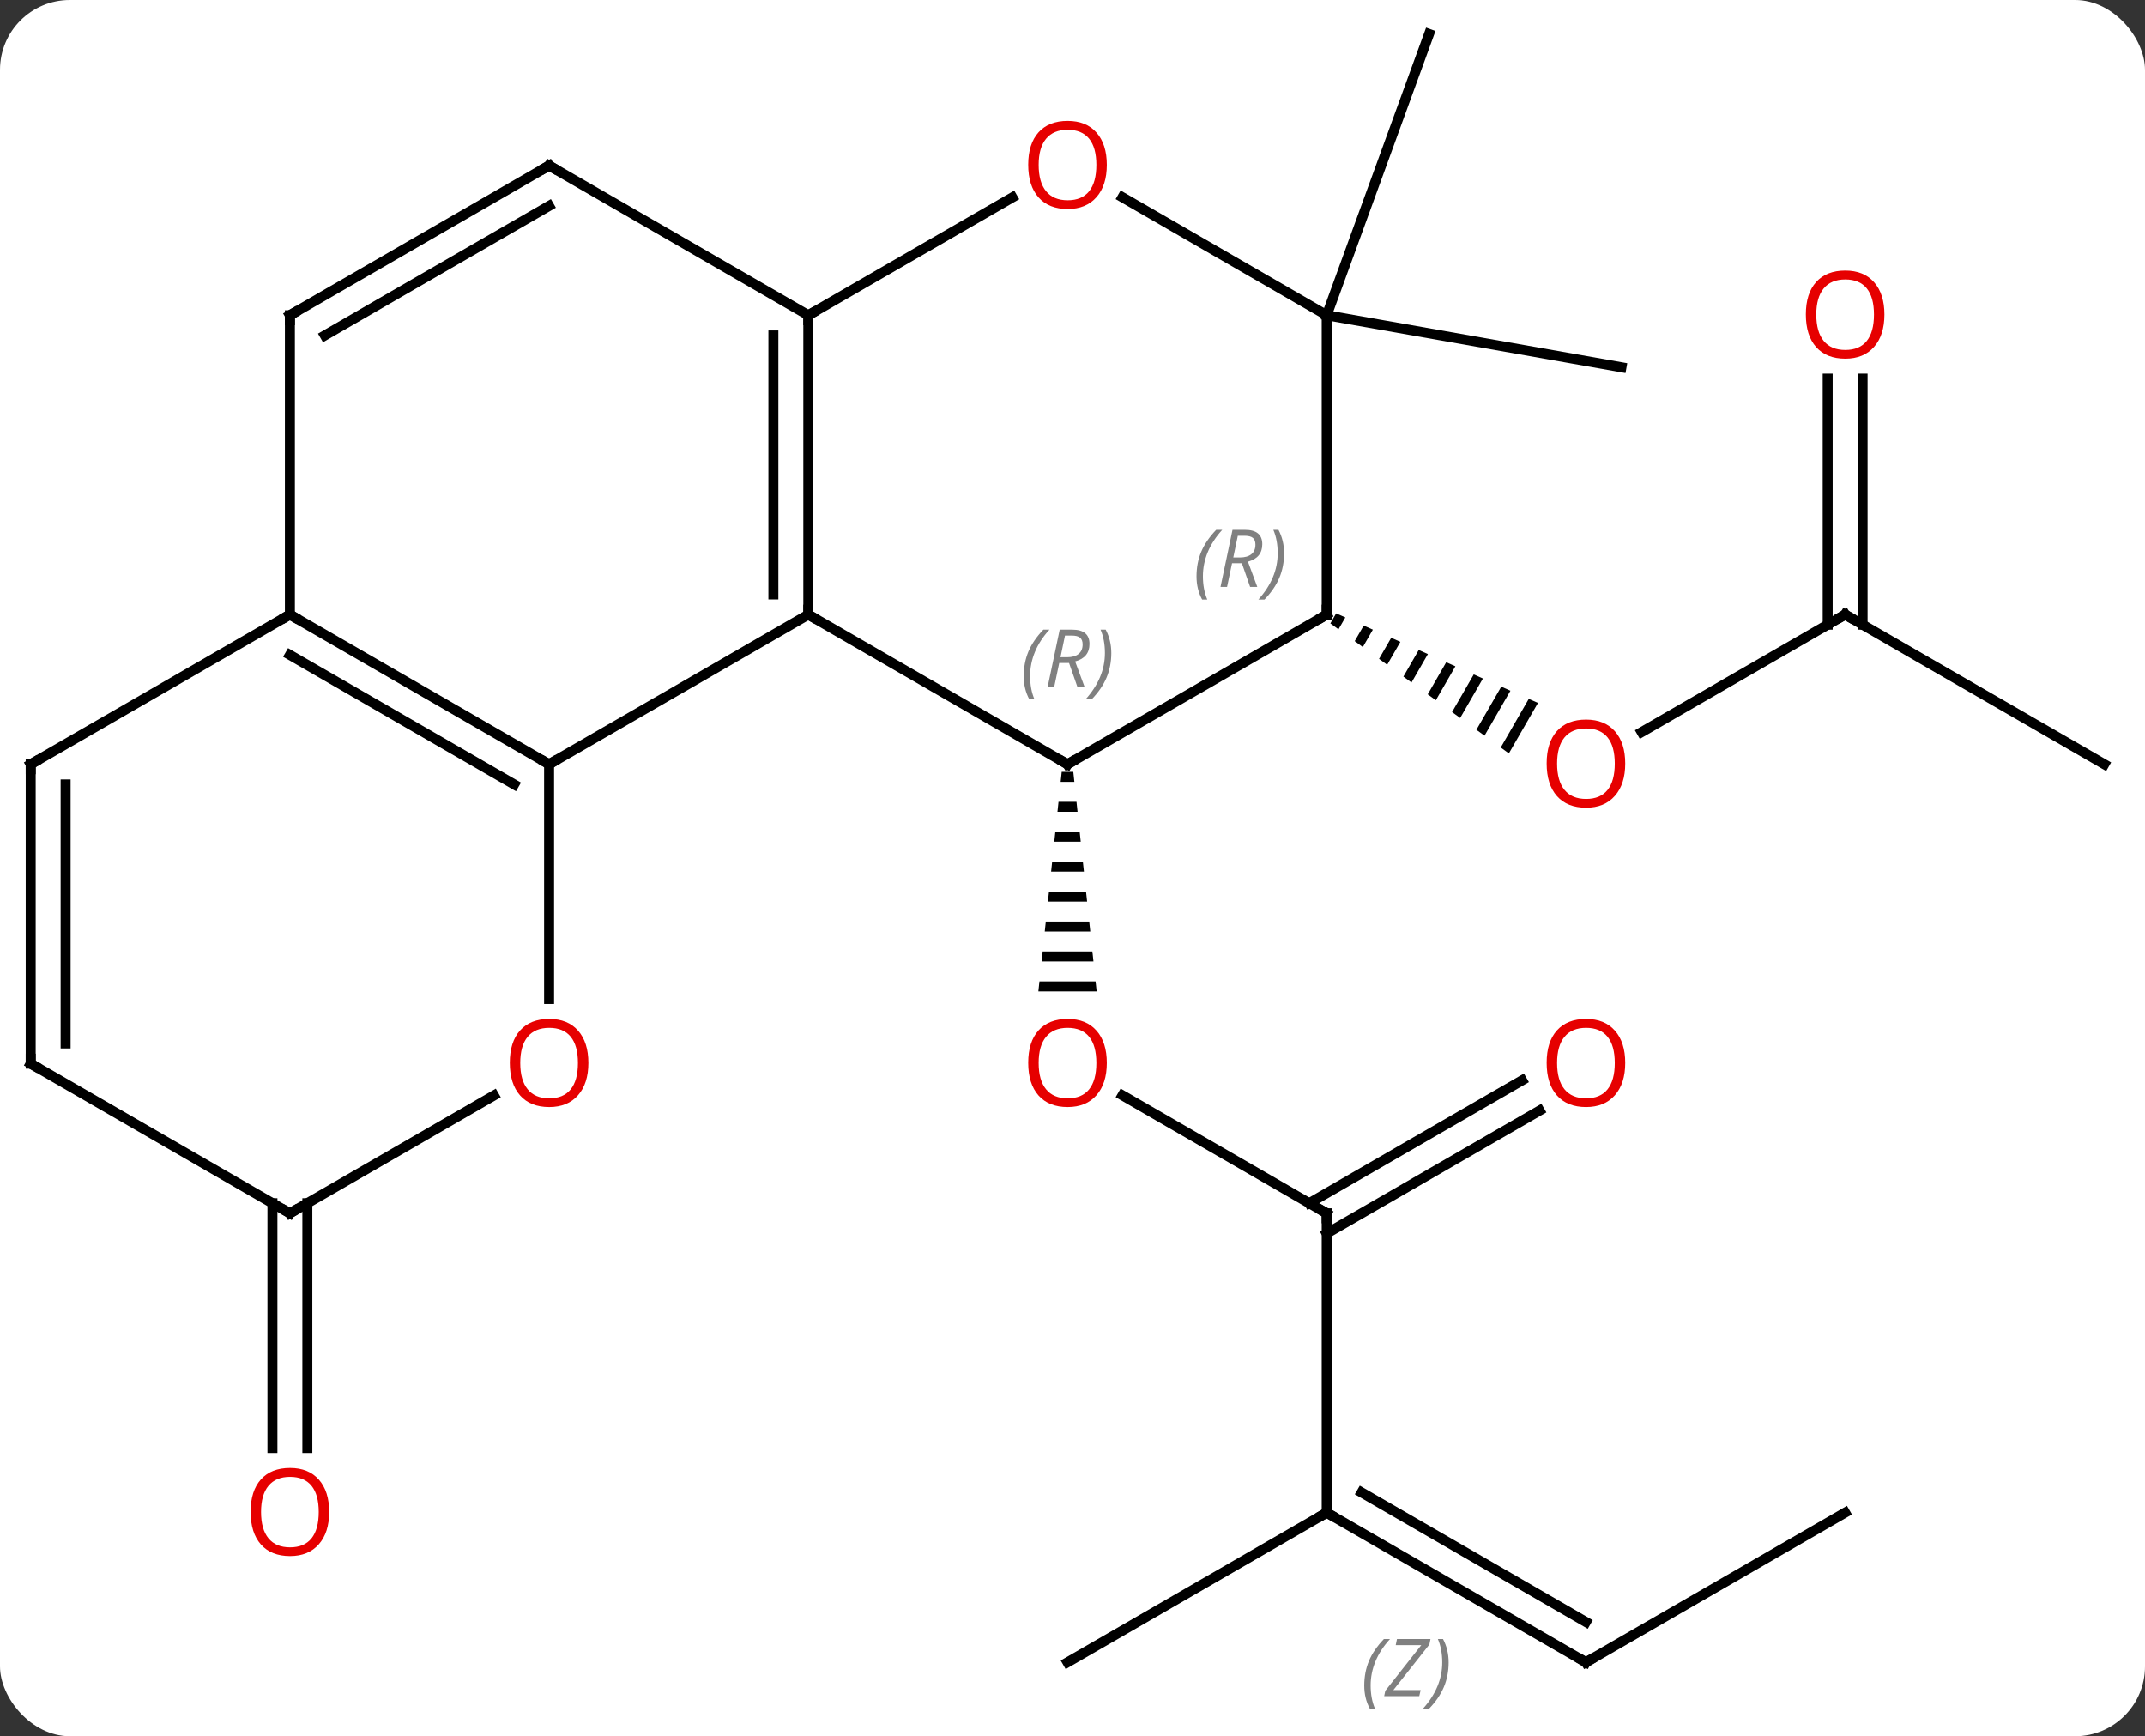 <svg width="215" viewBox="0 0 215 174" style="fill-opacity:1; color-rendering:auto; color-interpolation:auto; text-rendering:auto; stroke:black; stroke-linecap:square; stroke-miterlimit:10; shape-rendering:auto; stroke-opacity:1; fill:black; stroke-dasharray:none; font-weight:normal; stroke-width:1; font-family:'Open Sans'; font-style:normal; stroke-linejoin:miter; font-size:12; stroke-dashoffset:0; image-rendering:auto;" height="174" class="cas-substance-image" xmlns:xlink="http://www.w3.org/1999/xlink" xmlns="http://www.w3.org/2000/svg"><rect x="0" y="0" width="215" height="174" fill="#333333" stroke="none"/><svg class="cas-substance-single-component"><rect y="0" x="0" width="215" stroke="none" ry="7" rx="7" height="174" fill="white" class="cas-substance-group"/><svg y="0" x="0" width="215" viewBox="0 0 215 174" style="fill:black;" height="174" class="cas-substance-single-component-image"><svg><g><g transform="translate(107,85)" style="text-rendering:geometricPrecision; color-rendering:optimizeQuality; color-interpolation:linearRGB; stroke-linecap:butt; image-rendering:optimizeQuality;"><line y2="36.594" y1="24.773" x2="25.98" x1="5.505" style="fill:none;"/><path style="stroke:none;" d="M-0.581 -7.644 L-0.687 -6.644 L0.687 -6.644 L0.581 -7.644 ZM-0.9 -4.644 L-1.006 -3.644 L1.006 -3.644 L0.9 -4.644 ZM-1.219 -1.644 L-1.325 -0.644 L1.325 -0.644 L1.219 -1.644 ZM-1.537 1.356 L-1.644 2.356 L1.644 2.356 L1.537 1.356 ZM-1.856 4.356 L-1.963 5.356 L1.963 5.356 L1.856 4.356 ZM-2.175 7.356 L-2.281 8.356 L2.281 8.356 L2.175 7.356 ZM-2.494 10.356 L-2.6 11.356 L2.6 11.356 L2.494 10.356 ZM-2.813 13.356 L-2.919 14.356 L2.919 14.356 L2.813 13.356 Z"/><line y2="66.594" y1="36.594" x2="25.98" x1="25.98" style="fill:none;"/><line y2="26.298" y1="38.615" x2="47.315" x1="25.98" style="fill:none;"/><line y2="23.267" y1="35.584" x2="45.565" x1="24.23" style="fill:none;"/><line y2="81.594" y1="66.594" x2="51.963" x1="25.98" style="fill:none;"/><line y2="77.553" y1="64.573" x2="51.963" x1="29.48" style="fill:none;"/></g><g transform="translate(107,85)" style="stroke-linecap:butt; font-size:8.4px; fill:gray; text-rendering:geometricPrecision; image-rendering:optimizeQuality; color-rendering:optimizeQuality; font-family:'Open Sans'; font-style:italic; stroke:gray; color-interpolation:linearRGB;"><path style="stroke:none;" d="M29.743 83.918 Q29.743 82.59 30.211 81.465 Q30.68 80.34 31.711 79.262 L32.321 79.262 Q31.352 80.325 30.868 81.497 Q30.383 82.668 30.383 83.903 Q30.383 85.231 30.821 86.247 L30.305 86.247 Q29.743 85.215 29.743 83.918 ZM35.256 84.981 L31.74 84.981 L31.85 84.45 L35.459 79.872 L32.897 79.872 L33.022 79.262 L36.381 79.262 L36.272 79.809 L32.662 84.372 L35.397 84.372 L35.256 84.981 ZM38.201 81.606 Q38.201 82.934 37.724 84.067 Q37.248 85.2 36.232 86.247 L35.623 86.247 Q37.56 84.09 37.56 81.606 Q37.56 80.278 37.123 79.262 L37.639 79.262 Q38.201 80.325 38.201 81.606 Z"/><line y2="81.594" y1="66.594" x2="0" x1="25.98" style="fill:none; stroke:black;"/><line y2="66.594" y1="81.594" x2="77.943" x1="51.963" style="fill:none; stroke:black;"/><line y2="-23.406" y1="-11.632" x2="77.943" x1="57.55" style="fill:none; stroke:black;"/><path style="fill:black; stroke:none;" d="M26.928 -23.529 L26.348 -22.523 L26.348 -22.523 L27.161 -21.931 L27.161 -21.931 L27.848 -23.121 L27.848 -23.121 L26.928 -23.529 ZM29.686 -22.305 L28.787 -20.746 L28.787 -20.746 L29.601 -20.154 L30.606 -21.897 L30.606 -21.897 L29.686 -22.305 ZM32.444 -21.081 L31.227 -18.97 L31.227 -18.97 L32.04 -18.378 L33.364 -20.673 L33.364 -20.673 L32.444 -21.081 ZM35.203 -19.857 L33.666 -17.193 L34.48 -16.601 L34.48 -16.601 L36.122 -19.449 L35.203 -19.857 ZM37.961 -18.633 L36.106 -15.416 L36.919 -14.824 L36.919 -14.824 L38.88 -18.225 L37.961 -18.633 ZM40.719 -17.409 L38.545 -13.64 L38.545 -13.64 L39.358 -13.047 L41.638 -17.001 L41.638 -17.001 L40.719 -17.409 ZM43.477 -16.185 L40.985 -11.863 L40.985 -11.863 L41.798 -11.271 L44.397 -15.777 L43.477 -16.185 ZM46.235 -14.961 L43.424 -10.086 L44.237 -9.494 L44.237 -9.494 L47.155 -14.553 L47.155 -14.553 L46.235 -14.961 Z"/><line y2="-8.406" y1="-23.406" x2="103.923" x1="77.943" style="fill:none; stroke:black;"/><line y2="-47.054" y1="-22.396" x2="79.693" x1="79.693" style="fill:none; stroke:black;"/><line y2="-47.054" y1="-22.396" x2="76.193" x1="76.193" style="fill:none; stroke:black;"/><line y2="-53.406" y1="-81.594" x2="25.98" x1="36.24" style="fill:none; stroke:black;"/><line y2="-53.406" y1="-48.195" x2="25.98" x1="55.524" style="fill:none; stroke:black;"/><line y2="35.584" y1="60.117" x2="-76.193" x1="-76.193" style="fill:none; stroke:black;"/><line y2="35.584" y1="60.117" x2="-79.693" x1="-79.693" style="fill:none; stroke:black;"/><line y2="-8.406" y1="-23.406" x2="0" x1="-25.98" style="fill:none; stroke:black;"/><line y2="-8.406" y1="-23.406" x2="-51.963" x1="-25.98" style="fill:none; stroke:black;"/><line y2="-53.406" y1="-23.406" x2="-25.98" x1="-25.98" style="fill:none; stroke:black;"/><line y2="-51.385" y1="-25.427" x2="-29.48" x1="-29.48" style="fill:none; stroke:black;"/><line y2="-23.406" y1="-8.406" x2="25.98" x1="0" style="fill:none; stroke:black;"/><line y2="-23.406" y1="-8.406" x2="-77.943" x1="-51.963" style="fill:none; stroke:black;"/><line y2="-19.364" y1="-6.385" x2="-77.943" x1="-55.463" style="fill:none; stroke:black;"/><line y2="15.117" y1="-8.406" x2="-51.963" x1="-51.963" style="fill:none; stroke:black;"/><line y2="-65.217" y1="-53.406" x2="-5.523" x1="-25.98" style="fill:none; stroke:black;"/><line y2="-68.406" y1="-53.406" x2="-51.963" x1="-25.98" style="fill:none; stroke:black;"/><line y2="-53.406" y1="-23.406" x2="25.98" x1="25.98" style="fill:none; stroke:black;"/><line y2="-53.406" y1="-23.406" x2="-77.943" x1="-77.943" style="fill:none; stroke:black;"/><line y2="-8.406" y1="-23.406" x2="-103.923" x1="-77.943" style="fill:none; stroke:black;"/><line y2="36.594" y1="24.783" x2="-77.943" x1="-57.486" style="fill:none; stroke:black;"/><line y2="-53.406" y1="-65.227" x2="25.98" x1="5.505" style="fill:none; stroke:black;"/><line y2="-53.406" y1="-68.406" x2="-77.943" x1="-51.963" style="fill:none; stroke:black;"/><line y2="-51.385" y1="-64.365" x2="-74.443" x1="-51.963" style="fill:none; stroke:black;"/><line y2="21.594" y1="-8.406" x2="-103.923" x1="-103.923" style="fill:none; stroke:black;"/><line y2="19.573" y1="-6.385" x2="-100.423" x1="-100.423" style="fill:none; stroke:black;"/><line y2="21.594" y1="36.594" x2="-103.923" x1="-77.943" style="fill:none; stroke:black;"/></g><g transform="translate(107,85)" style="fill:rgb(230,0,0); text-rendering:geometricPrecision; color-rendering:optimizeQuality; image-rendering:optimizeQuality; font-family:'Open Sans'; stroke:rgb(230,0,0); color-interpolation:linearRGB;"><path style="stroke:none;" d="M3.938 21.524 Q3.938 23.586 2.898 24.766 Q1.859 25.946 0.016 25.946 Q-1.875 25.946 -2.906 24.782 Q-3.938 23.617 -3.938 21.508 Q-3.938 19.414 -2.906 18.266 Q-1.875 17.117 0.016 17.117 Q1.875 17.117 2.906 18.289 Q3.938 19.461 3.938 21.524 ZM-2.891 21.524 Q-2.891 23.258 -2.148 24.164 Q-1.406 25.071 0.016 25.071 Q1.438 25.071 2.164 24.172 Q2.891 23.274 2.891 21.524 Q2.891 19.789 2.164 18.899 Q1.438 18.008 0.016 18.008 Q-1.406 18.008 -2.148 18.907 Q-2.891 19.805 -2.891 21.524 Z"/></g><g transform="translate(107,85)" style="stroke-linecap:butt; text-rendering:geometricPrecision; color-rendering:optimizeQuality; image-rendering:optimizeQuality; font-family:'Open Sans'; color-interpolation:linearRGB; stroke-miterlimit:5;"><path style="fill:none;" d="M25.547 36.344 L25.98 36.594 L25.98 37.094"/><path style="fill:none;" d="M26.413 66.844 L25.98 66.594 L25.547 66.844"/><path style="fill:rgb(230,0,0); stroke:none;" d="M55.901 21.524 Q55.901 23.586 54.861 24.766 Q53.822 25.946 51.979 25.946 Q50.088 25.946 49.057 24.782 Q48.026 23.617 48.026 21.508 Q48.026 19.414 49.057 18.266 Q50.088 17.117 51.979 17.117 Q53.838 17.117 54.869 18.289 Q55.901 19.461 55.901 21.524 ZM49.072 21.524 Q49.072 23.258 49.815 24.164 Q50.557 25.071 51.979 25.071 Q53.401 25.071 54.127 24.172 Q54.854 23.274 54.854 21.524 Q54.854 19.789 54.127 18.899 Q53.401 18.008 51.979 18.008 Q50.557 18.008 49.815 18.907 Q49.072 19.805 49.072 21.524 Z"/><path style="fill:none;" d="M51.53 81.344 L51.963 81.594 L52.396 81.344"/><path style="fill:rgb(230,0,0); stroke:none;" d="M55.901 -8.476 Q55.901 -6.414 54.861 -5.234 Q53.822 -4.054 51.979 -4.054 Q50.088 -4.054 49.057 -5.218 Q48.026 -6.383 48.026 -8.492 Q48.026 -10.586 49.057 -11.734 Q50.088 -12.883 51.979 -12.883 Q53.838 -12.883 54.869 -11.711 Q55.901 -10.539 55.901 -8.476 ZM49.072 -8.476 Q49.072 -6.742 49.815 -5.836 Q50.557 -4.929 51.979 -4.929 Q53.401 -4.929 54.127 -5.828 Q54.854 -6.726 54.854 -8.476 Q54.854 -10.211 54.127 -11.101 Q53.401 -11.992 51.979 -11.992 Q50.557 -11.992 49.815 -11.094 Q49.072 -10.195 49.072 -8.476 Z"/><path style="fill:none;" d="M77.51 -23.156 L77.943 -23.406 L78.376 -23.156"/><path style="fill:rgb(230,0,0); stroke:none;" d="M81.88 -53.476 Q81.88 -51.414 80.841 -50.234 Q79.802 -49.054 77.959 -49.054 Q76.068 -49.054 75.037 -50.218 Q74.005 -51.383 74.005 -53.492 Q74.005 -55.586 75.037 -56.734 Q76.068 -57.883 77.959 -57.883 Q79.818 -57.883 80.849 -56.711 Q81.88 -55.539 81.88 -53.476 ZM75.052 -53.476 Q75.052 -51.742 75.795 -50.836 Q76.537 -49.929 77.959 -49.929 Q79.38 -49.929 80.107 -50.828 Q80.834 -51.726 80.834 -53.476 Q80.834 -55.211 80.107 -56.101 Q79.38 -56.992 77.959 -56.992 Q76.537 -56.992 75.795 -56.093 Q75.052 -55.195 75.052 -53.476 Z"/><path style="fill:rgb(230,0,0); stroke:none;" d="M-74.005 66.524 Q-74.005 68.586 -75.045 69.766 Q-76.084 70.946 -77.927 70.946 Q-79.818 70.946 -80.849 69.781 Q-81.88 68.617 -81.88 66.508 Q-81.88 64.414 -80.849 63.266 Q-79.818 62.117 -77.927 62.117 Q-76.068 62.117 -75.037 63.289 Q-74.005 64.461 -74.005 66.524 ZM-80.834 66.524 Q-80.834 68.258 -80.091 69.164 Q-79.349 70.071 -77.927 70.071 Q-76.505 70.071 -75.779 69.172 Q-75.052 68.274 -75.052 66.524 Q-75.052 64.789 -75.779 63.899 Q-76.505 63.008 -77.927 63.008 Q-79.349 63.008 -80.091 63.907 Q-80.834 64.805 -80.834 66.524 Z"/><path style="fill:none;" d="M-25.98 -23.906 L-25.98 -23.406 L-25.547 -23.156"/><path style="fill:none;" d="M-0.433 -8.656 L0 -8.406 L0.433 -8.656"/></g><g transform="translate(107,85)" style="stroke-linecap:butt; font-size:8.4px; fill:gray; text-rendering:geometricPrecision; image-rendering:optimizeQuality; color-rendering:optimizeQuality; font-family:'Open Sans'; font-style:italic; stroke:gray; color-interpolation:linearRGB; stroke-miterlimit:5;"><path style="stroke:none;" d="M-4.389 -17.242 Q-4.389 -18.57 -3.92 -19.695 Q-3.451 -20.82 -2.42 -21.898 L-1.81 -21.898 Q-2.779 -20.836 -3.264 -19.664 Q-3.748 -18.492 -3.748 -17.258 Q-3.748 -15.929 -3.311 -14.914 L-3.826 -14.914 Q-4.389 -15.945 -4.389 -17.242 ZM-0.829 -18.554 L-1.329 -16.179 L-1.985 -16.179 L-0.782 -21.898 L0.468 -21.898 Q2.203 -21.898 2.203 -20.461 Q2.203 -19.101 0.765 -18.711 L1.703 -16.179 L0.984 -16.179 L0.156 -18.554 L-0.829 -18.554 ZM-0.251 -21.304 Q-0.641 -19.383 -0.704 -19.133 L-0.047 -19.133 Q0.703 -19.133 1.109 -19.461 Q1.515 -19.789 1.515 -20.414 Q1.515 -20.883 1.257 -21.093 Q1 -21.304 0.406 -21.304 L-0.251 -21.304 ZM4.389 -19.554 Q4.389 -18.226 3.912 -17.093 Q3.436 -15.961 2.42 -14.914 L1.81 -14.914 Q3.748 -17.07 3.748 -19.554 Q3.748 -20.883 3.311 -21.898 L3.826 -21.898 Q4.389 -20.836 4.389 -19.554 Z"/><path style="fill:none; stroke:black;" d="M-52.396 -8.656 L-51.963 -8.406 L-51.53 -8.656"/><path style="fill:none; stroke:black;" d="M-25.98 -52.906 L-25.98 -53.406 L-25.547 -53.656"/><path style="fill:none; stroke:black;" d="M25.547 -23.156 L25.98 -23.406 L25.98 -23.906"/><path style="stroke:none;" d="M12.931 -27.242 Q12.931 -28.57 13.4 -29.695 Q13.868 -30.82 14.9 -31.898 L15.509 -31.898 Q14.54 -30.836 14.056 -29.664 Q13.572 -28.492 13.572 -27.258 Q13.572 -25.929 14.009 -24.914 L13.493 -24.914 Q12.931 -25.945 12.931 -27.242 ZM16.491 -28.554 L15.991 -26.179 L15.335 -26.179 L16.538 -31.898 L17.788 -31.898 Q19.522 -31.898 19.522 -30.461 Q19.522 -29.101 18.085 -28.711 L19.022 -26.179 L18.304 -26.179 L17.476 -28.554 L16.491 -28.554 ZM17.069 -31.304 Q16.679 -29.383 16.616 -29.133 L17.272 -29.133 Q18.022 -29.133 18.429 -29.461 Q18.835 -29.789 18.835 -30.414 Q18.835 -30.883 18.577 -31.093 Q18.319 -31.304 17.726 -31.304 L17.069 -31.304 ZM21.708 -29.554 Q21.708 -28.226 21.232 -27.093 Q20.755 -25.961 19.74 -24.914 L19.13 -24.914 Q21.068 -27.07 21.068 -29.554 Q21.068 -30.883 20.63 -31.898 L21.146 -31.898 Q21.708 -30.836 21.708 -29.554 Z"/><path style="fill:none; stroke:black;" d="M-77.51 -23.156 L-77.943 -23.406 L-78.376 -23.156"/></g><g transform="translate(107,85)" style="stroke-linecap:butt; fill:rgb(230,0,0); text-rendering:geometricPrecision; color-rendering:optimizeQuality; image-rendering:optimizeQuality; font-family:'Open Sans'; stroke:rgb(230,0,0); color-interpolation:linearRGB; stroke-miterlimit:5;"><path style="stroke:none;" d="M-48.026 21.524 Q-48.026 23.586 -49.065 24.766 Q-50.104 25.946 -51.947 25.946 Q-53.838 25.946 -54.869 24.782 Q-55.901 23.617 -55.901 21.508 Q-55.901 19.414 -54.869 18.266 Q-53.838 17.117 -51.947 17.117 Q-50.088 17.117 -49.057 18.289 Q-48.026 19.461 -48.026 21.524 ZM-54.854 21.524 Q-54.854 23.258 -54.111 24.164 Q-53.369 25.071 -51.947 25.071 Q-50.526 25.071 -49.799 24.172 Q-49.072 23.274 -49.072 21.524 Q-49.072 19.789 -49.799 18.899 Q-50.526 18.008 -51.947 18.008 Q-53.369 18.008 -54.111 18.907 Q-54.854 19.805 -54.854 21.524 Z"/><path style="stroke:none;" d="M3.938 -68.476 Q3.938 -66.414 2.898 -65.234 Q1.859 -64.054 0.016 -64.054 Q-1.875 -64.054 -2.906 -65.219 Q-3.938 -66.383 -3.938 -68.492 Q-3.938 -70.586 -2.906 -71.734 Q-1.875 -72.883 0.016 -72.883 Q1.875 -72.883 2.906 -71.711 Q3.938 -70.539 3.938 -68.476 ZM-2.891 -68.476 Q-2.891 -66.742 -2.148 -65.836 Q-1.406 -64.929 0.016 -64.929 Q1.438 -64.929 2.164 -65.828 Q2.891 -66.726 2.891 -68.476 Q2.891 -70.211 2.164 -71.101 Q1.438 -71.992 0.016 -71.992 Q-1.406 -71.992 -2.148 -71.094 Q-2.891 -70.195 -2.891 -68.476 Z"/><path style="fill:none; stroke:black;" d="M-51.53 -68.156 L-51.963 -68.406 L-52.396 -68.156"/><path style="fill:none; stroke:black;" d="M-77.943 -52.906 L-77.943 -53.406 L-77.51 -53.656"/><path style="fill:none; stroke:black;" d="M-103.49 -8.656 L-103.923 -8.406 L-103.923 -7.906"/><path style="fill:none; stroke:black;" d="M-77.51 36.344 L-77.943 36.594 L-78.376 36.344"/><path style="fill:none; stroke:black;" d="M-103.923 21.094 L-103.923 21.594 L-103.49 21.844"/></g></g></svg></svg></svg></svg>